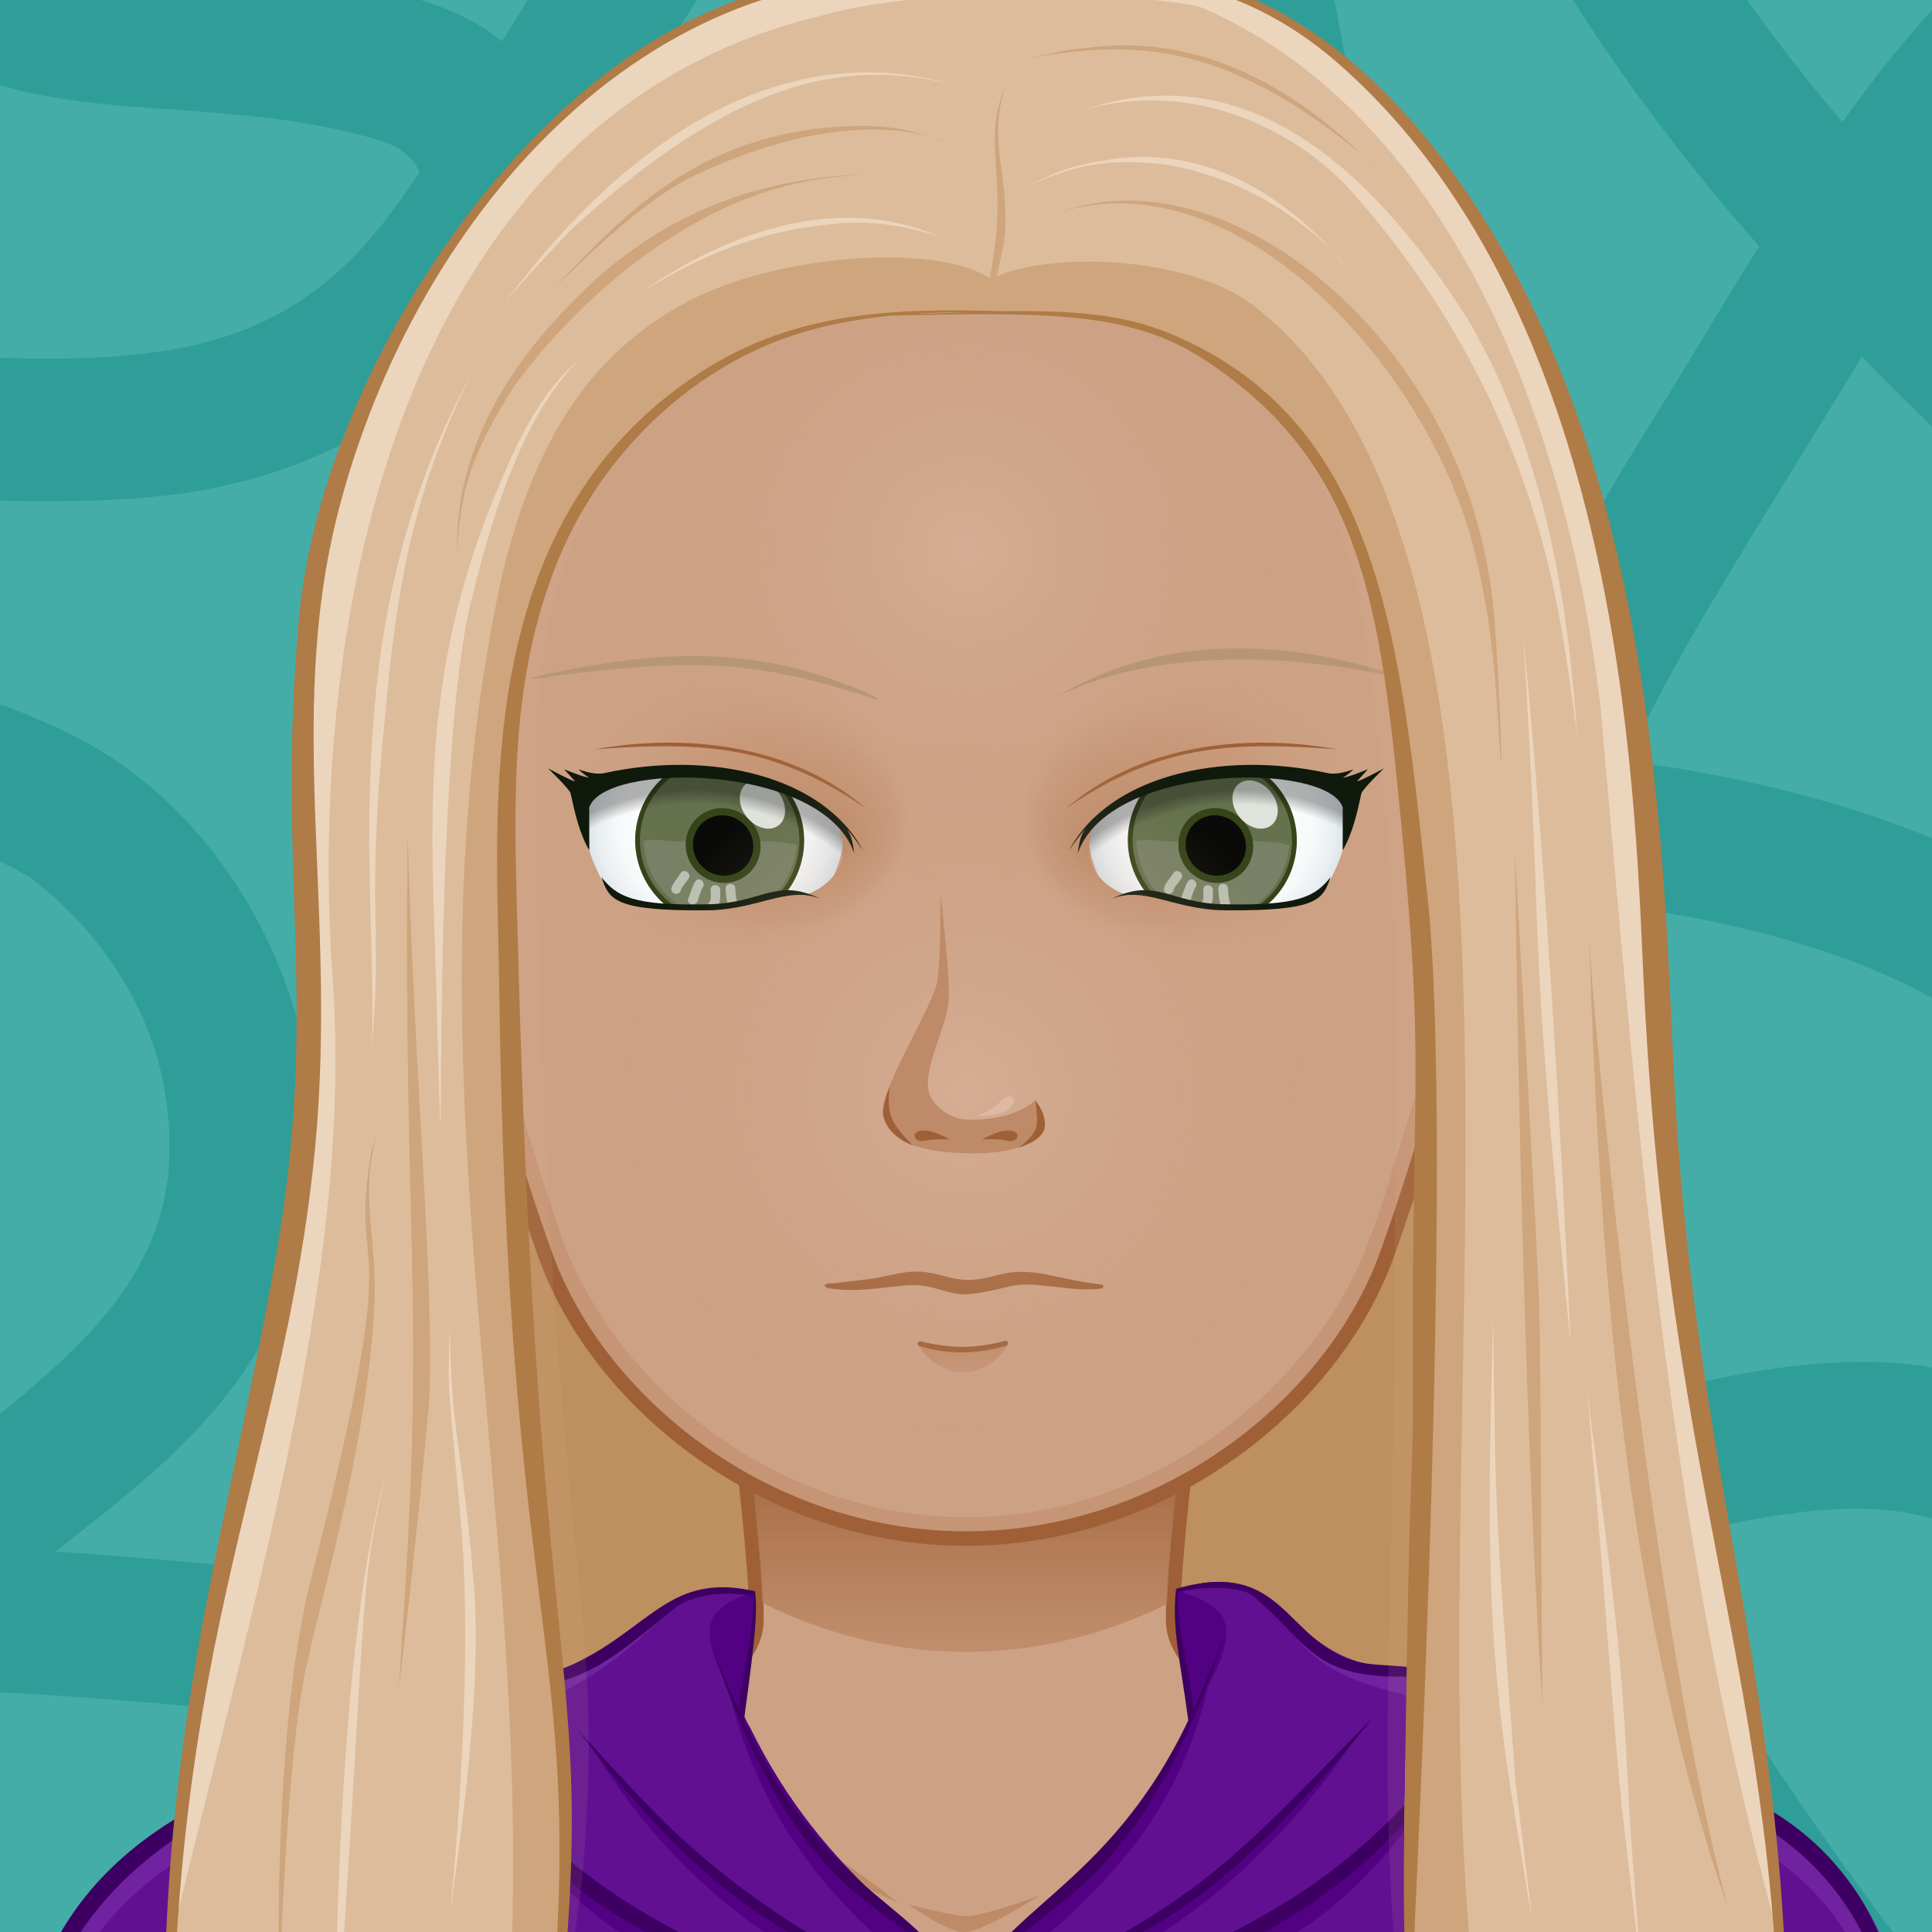 <svg xmlns="http://www.w3.org/2000/svg" x="0px" y="0px" viewBox="0 0 800 800" style="overflow:hidden!important;"><rect x="0" y="0" width="800" height="800" fill="#808080" stroke="none"/><g id="svga-group-wrapper" transform="scale(4 4)"><g id="svga-group-backs-single"><path id="SvgjsPath6025" d="M225,225H-25V-25h250V225z" fill="#45ada8" stroke-width="none" opacity="1"></path><path id="SvgjsPath6026" d="M225,66.045V46.523c-8.393-7.17-16.444-14.676-24.006-22.532C206.423,16.09,215.705,4.264,225,0.533v-16.039c-3.896,1.01-7.948,3.157-10.891,4.849c-9.592,5.514-16.968,14.41-23.396,23.297C180.981,1.161,172.431-11.375,166.43-25h-16.256c7.101,18.589,18.696,35.418,31.924,50.498c-3.762,6.007-7.353,12.13-11.097,18.132c-6.771,10.854-13.008,21.979-18.061,33.713c-1.74-0.122-3.482-0.236-5.227-0.348c-0.102-11.296-1.301-22.637-2.591-33.427C142.364,20.495,137.825-2.268,133.128-25h-15.287c3.512,16.925,6.991,33.854,9.757,50.925c2.627,16.216,5.104,33.229,5.117,49.989c-17.066-1.536-33.684-4.704-47.991-15.619c-22.846-17.429-21.9-26.78-25.009-40.538C68.462,4.662,80.021-9.181,83.404-25H67.848c-2.288,7.421-6.745,14.566-10.568,20.732c-1.766,2.849-3.54,5.708-5.319,8.565C41.416-4.602,16.985-1.963,3.134-5.856c-8.089-2.274-17.358-7.185-25.183-11.213c-0.973-0.501-1.96-1.017-2.951-1.55v16.811c7.296,3.502,14.678,6.469,20.881,9.151c12.571,5.436,27.6,2.613,42.814,7.009c2.774,0.801,3.976,1.791,4.725,3.446C37.528,26.922,30.89,33.68,18.638,36.037C6.717,38.331-9.568,36.45-25,35.374V50.51c14.17,0.911,30.442,2.151,42.378,0.754c12.875-1.506,23.256-6.821,30.822-14.903c3.926,13.052,9.926,23.987,32.905,39.741c15.079,10.337,32.932,13.381,50.891,14.876c-2.058,20.178-10.428,37.32-32.693,54.405c-10.407,7.985-21.317,14.728-34.237,24.035c-2.063-0.633-4.131-1.247-6.204-1.832c-14.62-4.125-46.417-6.59-53.1-6.965c8.508-6.75,17.07-13.123,22.152-23.144c11.073-21.834,0.773-48.529-17.324-59.654C2.211,72.673-11.466,69.181-25,64.823v15.465c6.097,2.013,12.208,3.99,18.242,6.175c3.371,1.221,7.316,2.72,10.326,4.67c-1.389-0.644,14.647,9.087,13.954,28.72c-0.661,18.694-21.119,26.841-34.167,41.017c-2.763,0.267-5.568,0.658-8.354,1.198V225h8.315c-2.877-17.495-2.37-34.53,8.331-50.064c8.69-0.111,43.984,2.377,59.317,6.059C37.81,193.899,34.342,209.025,34.122,225H48.77c0.262-8.053,1.59-15.874,5.038-23.062c3.074-6.407,8.375-11.441,14.043-15.887c6.325,2.192,12.58,4.603,18.827,6.916c21.501,7.963,39.663-16.236,68.072-27.625c0.472-0.189,0.954-0.367,1.429-0.554c10.135,21.642,24.926,41.005,40.126,60.211H215.3c-16.396-20.788-33.895-42.817-44.951-65.021c25.817-7.328,33.013-2.973,40.158,3.964c5.458,5.298,10.602,12.362,14.493,20.076v-26.446c-0.996-1.161-2.006-2.287-3.028-3.367c-7.024-7.418-15.717-12.491-26.009-13.126c-10.466-0.645-21.483,2.115-31.569,5.142c-7.333-20.176-7.046-36.563-1.767-53.077c15.35,1.577,40.417,6.625,48.157,20.097c5.229,9.103,8.712,18.285,14.216,28.972v-34.389c-1.05-1.908-2.147-3.734-3.344-5.472c-10.035-14.583-35.667-21.38-53.283-23.575c5.96-12.576,12.812-22.861,24.354-41.835C202.896,47.331,213.716,56.986,225,66.045z M147.094,92c0.152,0.009,0.306,0.019,0.459,0.028c-0.258,0.887-0.503,1.777-0.737,2.671C146.924,93.802,147.006,92.901,147.094,92z M109.519,173.981c-4.553,2.729-9.252,6.184-14.766,5.801c-3.813-0.264-8.413-2.824-12.214-4.384c23.267-16.107,52.827-33.469,61.801-67.581c-1.749,15.194,0.747,28.782,6.11,43.354C135.916,157.305,124.394,165.065,109.519,173.981z" fill="#2f9e98" stroke-width="none" opacity="1"></path></g><g id="svga-group-subwrapper" ><g id="svga-group-hair-back" ><path id="SvgjsPath5891" d="M151.582 41.064l-99.508-5.662c0 0-25.074 182.88-25.074 188.596 0 0 100.899 0.72 143.907 0C170.103 216.079 151.582 41.064 151.582 41.064z" fill="#be8f5f" stroke-width="none" opacity="1" stroke="none"></path></g><g id="svga-group-humanbody-single"><path id="SvgjsPath5735" d="M190.858 199.866c-6.008-10.158-13.474-11.973-19.628-13.936 -6.323-2.016-19.346-3.178-26.449-4.6 -6.86-1.373-23.153-5.789-23.339-13.488 -0.192-8.066 4.291-40.09 4.291-40.09H74.005c0 0 4.487 32.023 4.294 40.09 -0.184 7.699-16.48 12.115-23.341 13.488 -7.104 1.422-20.125 2.584-26.448 4.6 -6.156 1.963-13.624 3.777-19.632 13.936 -3.644 6.16-6.008 16.133-6.008 27.133h194C196.869 215.999 194.509 206.026 190.858 199.866z" fill="#cda184" stroke-width="none" opacity="1" stroke="none"></path><path id="SvgjsPath5736" d="M121.442 167.843c2.495 10.929 18.165 13.698 26.293 15.325 21.909 4.379 33.772 5.134 42.297 19.539 2.903 4.916 5.459 15.864 5.962 24.153 1.835 0.291 0.531-17.432-5.136-26.994 -9.742-16.472-29.089-15.135-46.077-18.535C137.921 179.958 121.628 175.542 121.442 167.843L121.442 167.843zM78.558 167.843c-0.186 7.699-16.479 12.115-23.339 13.488 -16.988 3.4-36.335 2.063-46.077 18.535 -5.667 9.563-6.971 27.285-5.136 26.994 0.503-8.289 3.059-19.237 5.962-24.153 8.524-14.405 20.388-15.16 42.297-19.539C60.393 181.541 76.063 178.771 78.558 167.843L78.558 167.843z" fill="#dcbaa4" stroke-width="none" opacity="1" stroke="none"></path><path id="SvgjsPath5737" d="M51.206 189.513c0 0 28.641 0.299 33.473 1.885 2.314 0.758 8.372 5.633 8.372 5.633s-6.556-3.17-8.658-3.758C79.51 191.909 51.206 189.513 51.206 189.513zM99.795 199.999c2.053-0.041 7.887-3.799 7.887-3.799s-5.574 2.059-7.342 2.16c-1.491 0.086-6.366-1.238-6.366-1.238S98.112 200.032 99.795 199.999zM117.008 192.757c6.75-1.818 29.786-3.23 29.786-3.23s-23.791-0.516-30.51 1.725c-2.252 0.752-7.562 5.16-7.562 5.16S114.786 193.354 117.008 192.757z" fill="#be8a67" stroke-width="none" opacity="1" stroke="none"></path><path id="SvgjsPath5738" d="M190.858 199.866c-9.741-16.471-29.122-15.142-46.077-18.535 -6.86-1.373-23.153-5.789-23.339-13.488 -0.192-8.066 4.291-40.09 4.291-40.09H74.005c0 0 4.487 32.023 4.294 40.09 -0.184 7.699-16.48 12.115-23.341 13.488 -7.104 1.422-20.125 2.584-26.448 4.6 -6.156 1.963-13.624 3.777-19.632 13.936 -3.644 6.16-6.008 16.133-6.008 27.133h194C196.869 215.999 194.509 206.026 190.858 199.866z" fill="none" stroke="#9f6037" stroke-width="1.5" opacity="1"></path></g><g id="svga-group-chinshadow-single"><path id="SvgjsPath6008" d="M100.002 171.005c7.489 0 14.565-1.857 20.808-4.958 0.274-8.445 2.988-28.94 3.95-35.996 -4.783-0.815-10.15-1.364-15.722-1.647H90.966c-5.673 0.289-11.134 0.853-15.982 1.691 0.963 7.063 3.646 27.319 3.942 35.82C85.233 169.097 92.406 171.005 100.002 171.005z" fill="url(#SvgjsLinearGradient6009)" opacity="1"></path></g><g id="svga-group-clothes-single" ><path id="SvgjsPath6018" d="M2.258 224.437c-2.481-20.683 6.836-35.34 29.389-41.745 6.619-1.876 14.221-2.843 15.221-2.903 -0.032-0.179-0.039-0.169-0.039-0.532h-0.03c0.074-6.837 7.69-5.493 9.87-5.953 8.623-1.833 11.551-10.877 21.398-8.496 0.242 2.074 0.063 4.47-1.168 13.335 9.286 19.972 19.359 18.247 22.939 29.43 3.245-10.001 14.771-11.587 23.26-29.433 -0.558-5.015-1.771-9.396-1.261-13.568l0.05-0.036c6.596-2.198 9.477 0.747 12.104 3.281 8.005 7.727 12.259 2.831 16.262 6.355 1.592 1.403 2.167 3.398 2.167 5.54 18.244 2.649 49.051 3.68 44.89 44.185l0.079 0.09C178.926 223.985 54.422 228.609 2.258 224.437z" fill="#601090" stroke-width="none" opacity="1"></path><path id="SvgjsPath6019" d="M100.187 206.617c3.609-9.059 14.44-11.18 22.618-27.884 0.08-0.092 0.291-0.507 0.557-1.056 -0.135-1.56-0.313-3.188-1.034-4.899 -0.442-2.854-0.796-5.524-0.496-8.114 1.68 0.489 3.271 1.072 4.362 2.264 1.601 1.748 0.386 4.776-1.148 7.69C122.164 187.172 114.949 196.237 100.187 206.617zM168.869 197.402c2.5 8.834 4.167 18.167 2.165 27.128 1.67-0.041 2.288-0.081 3.84-0.118C175.566 215.002 173.869 204.736 168.869 197.402zM132 199c-10.913 6.366-21.885 8.816-31.799 17.276 -9.916-8.437-20.994-9.911-31.906-16.276 -5-2-12.672-9.104-17.36-14.104 14.75 22.375 25.309 16.026 48.934 31.108 23.625-15.082 34.25-9.957 49-32.332C144.182 189.673 137 197 132 199zM99.796 207.68c-3.609-9.059-14.018-12.242-22.196-28.946 -0.08-0.092-0.291-0.507-0.557-1.056 0.135-1.56-0.22-3.273 0.5-4.985 0.442-2.854 0.635-5.185 0.335-7.774 -1.68 0.489-2.577 0.818-3.667 2.01 -1.601 1.748-0.386 4.776 1.148 7.69C78.241 187.172 85.034 197.3 99.796 207.68zM28.536 196.402c-3.667 8-3.697 18.6-3.005 28.01 1.552 0.037 2.17 0.077 3.84 0.118C27.369 215.569 27.869 205.402 28.536 196.402zM99.869 209.409c13.958-4.18 28.804-11.829 41.144-30.515 -11.142 15.02-27.705 23.887-40.827 29.327 -13.536-4.901-29.742-14.66-39.19-27.776C72.066 198.567 85.911 205.229 99.869 209.409z" fill="#510181" stroke-width="none" opacity="1"></path><path id="SvgjsPath6020" d="M197.389 223.985c-0.097 0-0.216 0.001-0.318 0.001 -0.359-7.608-1.073-15.39-5.076-22.251 -8-15-25-15.375-40.994-18.735 -2 0-3.032-5.541-4.506-7.015 -1.25-1.25-10.875-1.25-13.926-9.508 0.494 0.438 0.963 0.895 1.423 1.338 8.005 7.727 12.259 2.831 16.262 6.355 1.592 1.403 2.167 3.398 2.167 5.54 18.244 2.649 49.051 3.68 44.89 44.185L197.389 223.985zM2.017 224.985c0.097 0 0.216 0.001 0.318 0.001 0.359-7.608 1.173-13.796 5.176-20.657 8-15 25.299-18.367 41.293-21.728 2.939-1.116 1.391-3.242 2.864-4.716 1.25-1.25 8.2-1.275 17.825-11.4 -0.494 0.438-2.62 0.887-3.08 1.33 -8.005 7.727-14.045 5.545-16.262 6.355 -2.735 1-3.158 3.423-3.158 5.564 -18.244 2.649-46.994 8-44.898 45.16L2.017 224.985z" fill="#70229f" stroke-width="none" opacity="1"></path><path id="SvgjsPath6021" d="M196.159 204.835c-6.314-22.445-28.114-22.805-43.64-25.21 0-8.395-7.898-6.726-11.53-7.5 -8.012-1.717-7.761-10.998-19.24-7.649 -0.483 3.964 0.445 7.44 1.26 13.62 -8.416 17.668-20.089 19.653-23.169 29.149 -3.372-10.536-13.67-9.479-22.84-29.09 1.274-9.228 1.403-11.365 1.16-13.43 -8.753-1.998-10.727 3.679-18.64 7.47 -4.8 2.249-6.159 0.228-10.28 2.24 -1.71 0.83-2.57 3.08-2.51 4.91 -0.01 0.01 0 0.01 0 0.01 0 0.12 0 0.229 0.02 0.34 -1 0.065-8.597 1.049-15.13 2.9 -22.821 6.48-31.958 21.382-29.45 41.939 10.13 0 20.114 3.728 175.28-0.069 7.202-0.181 19.426-0.381 19.939-0.381C197.569 223.085 198.475 213.097 196.159 204.835zM2.309 224.315c-1.146-27.296 17.235-39.776 44.34-44.05 15.316 25.402 34.063 21.702 53.02 35.91 -17.183-14.276-35.189-12.385-52.5-36.25 -0.194-1.997 0.851-4.209 3.01-5.07 1.53-0.601 3.17-0.43 4.77-0.42 6.04 0.05 10.69-4.681 15.16-8.15 2.13-1.42 5.3-1.49 7.84-1.1 0.198 3.302-1.077 8.271-1.5 11.79 -0.89-1.96-1.73-3.971-2.57-5.98 10.623 31.175 21.215 24.115 25.95 37.05 -1-0.279-17.902-6.352-31.37-19.739 -2.86-2.831-8.527-9.069-8.96-9.65 16.676 22.564 27.331 23.715 40.38 29.53 0 0.01 0.01 0.03 0.01 0.04 0.011 0.033 0.064 0.188 0.08 0.22 0.06-0.03 0.13-0.06 0.2-0.08 0.02-0.02 0.04-0.03 0.07-0.03 1.807-0.882 13.688-5.019 22.729-11.229 9.309-6.403 19.925-20.281 19.131-19.28 -15.556 15.814-17.958 19.4-41.931 30.37 -0.02 0-0.04-0.01-0.06-0.02 -0.02-0.11-0.05-0.221-0.09-0.33 0.01-0.051 0.03-0.101 0.05-0.15 4.212-11.556 16.587-7.09 26.84-38.78 -1.05 2.74-2.15 5.44-3.39 8.08 -0.389-4.649-1.741-8.305-1.591-12.13 1.777-0.593 6.598-0.873 7.931 0.46 5.566 4.755 6.012 8.24 15.08 8.24 2.9 0.019 6.703 0.384 7.13 5.71 -0.53 0.786-4.503 5.471-8.26 9.2 -13.155 13.082-24.923 13.333-43.13 27.25 0.45 0 1.37-0.96 1.73-1.21 14.236-10.101 24.469-9.945 37.56-20.641 6.031-4.927 11.838-12.81 12.46-13.81 0.021 0.01 0.051 0.01 0.07 0.01 24.023 4.132 45.554 8.064 44.61 43.83C89.435 223.233 55.562 226.094 2.309 224.315z" fill="#3d0062" stroke-width="none" opacity="1"></path></g><g id="svga-group-head" ><g id="svga-group-ears-left" style="display:none;"><path id="SvgjsPath5994" d="M46.778 83.745c-2.623-1.422-8.575-8.182-11.138-7.219 -1.655 0.62-2.377 5.286-2.638 7.174 -0.333 2.425-0.929 7.405-0.328 9.781 0.725 2.866 3.631 8.169 5.37 10.589 1.468 2.039 5.211 5.568 6.407 7.769 0.759 1.396 1.493 5.159 4.083 4.916 1.674-0.157 5.537-2.95 5.744-4.274C55.406 105.296 51.943 86.543 46.778 83.745z" fill="#cda184" stroke="#9f6037" stroke-width="1.5" opacity="1"></path><path id="SvgjsPath5995" d="M43.313 99.25c-0.125-0.534 0.006-1.432 0.133-2.3 0.115-0.791 0.224-1.538 0.158-2.066 -0.251-1.978-1.66-5.737-2.578-7.775 -1.059-2.343-2.771-5.296-4.919-6.057 -0.888-0.316-1.473 0.061-1.813 0.443 -0.248 0.281-0.305 0.61-0.223 0.649 0.082 0.039 0.266-0.234 0.535-0.491 0.219-0.21 0.542-0.391 0.983-0.354 -0.178 0.985-1.091 6.32-0.696 9.957 0.311 2.86 1.489 4.996 1.673 5.316 0.028 0.337 0.073 0.667 0.139 0.987 0.869 4.175 4.648 8.921 5.963 10.476 0.243 0.285 0.496 0.456 0.56 0.388 0.062-0.07-0.087-0.354-0.33-0.642 -1.298-1.545-5.042-6.274-5.879-10.302 -0.89-4.273 2.167-10.609 2.849-11.949 0.348 0.629 0.643 1.234 0.87 1.737 0.179 0.396 0.378 0.858 0.581 1.358 -0.402 0.699-3.211 5.802-2.187 9.886 0.38 1.505 2.088 3.447 3.223 3.979 0.624 0.293 0.859 0.731 1.13 1.237 0.314 0.589 0.673 1.255 1.708 1.738 0.211 0.097 0.402 0.138 0.571 0.138 0.293 0 0.515-0.122 0.679-0.271 0.017 0.258 0.016 0.588 0.007 0.893 -0.01 0.395 0.041 0.717 0.129 0.725s0.182-0.305 0.192-0.696c0.016-0.483 0.013-1.081-0.067-1.367 -0.232-0.842-0.942-1.792-1.694-2.798C44.27 101.098 43.504 100.074 43.313 99.25zM36.538 95.548c-2.035-6.554 0-12.573 0.458-13.472 0.795 0.754 2.108 2.125 2.679 3.111C39.258 85.976 36.623 91.14 36.538 95.548zM45.318 105.137c-0.938-0.438-1.253-1.024-1.557-1.591 -0.275-0.514-0.56-1.044-1.281-1.383 -0.157-0.074-0.33-0.186-0.505-0.314 -2.324-5.75 0.254-8.264 0.899-8.779 0.199 0.703 0.346 1.348 0.411 1.865 0.061 0.475-0.05 1.229-0.156 1.959 -0.132 0.904-0.268 1.839-0.127 2.445 0.211 0.902 0.999 1.957 1.76 2.977 0.677 0.905 1.373 1.839 1.609 2.601C46.271 105.067 45.949 105.43 45.318 105.137z" fill="#9f6037" stroke-width="none" opacity="1" stroke="none"></path></g><g id="svga-group-ears-right" style="display:none;"><path id="SvgjsPath5996" d="M152.961 83.745c2.623-1.422 8.574-8.182 11.137-7.219 1.656 0.62 2.379 5.286 2.639 7.174 0.334 2.425 0.928 7.405 0.328 9.781 -0.725 2.866-3.631 8.169-5.371 10.589 -1.467 2.039-5.211 5.568-6.406 7.769 -0.76 1.396-1.492 5.159-4.084 4.916 -1.674-0.157-5.535-2.95-5.744-4.274C144.332 105.296 147.795 86.543 152.961 83.745z" fill="#cda184" stroke="#9f6037" stroke-width="1.5" opacity="1"></path><path id="SvgjsPath5997" d="M154.729 102.088c-0.752 1.006-1.463 1.957-1.695 2.798 -0.078 0.286-0.082 0.884-0.066 1.367 0.012 0.392 0.105 0.704 0.193 0.696s0.139-0.33 0.129-0.725c-0.01-0.305-0.01-0.635 0.006-0.893 0.164 0.148 0.387 0.271 0.68 0.271 0.168 0 0.359-0.041 0.57-0.138 1.035-0.483 1.395-1.149 1.709-1.738 0.271-0.506 0.506-0.943 1.131-1.237 1.133-0.532 2.842-2.473 3.223-3.979 1.023-4.084-1.785-9.187-2.188-9.886 0.203-0.5 0.402-0.962 0.582-1.358 0.225-0.503 0.521-1.108 0.869-1.737 0.682 1.34 3.738 7.676 2.848 11.949 -0.838 4.028-4.582 8.757-5.879 10.302 -0.242 0.288-0.393 0.571-0.33 0.642 0.064 0.068 0.318-0.103 0.561-0.388 1.314-1.555 5.094-6.301 5.963-10.476 0.066-0.32 0.111-0.65 0.139-0.987 0.184-0.32 1.363-2.457 1.674-5.316 0.395-3.637-0.518-8.972-0.695-9.957 0.441-0.038 0.764 0.143 0.982 0.354 0.268 0.257 0.453 0.53 0.535 0.491 0.08-0.039 0.023-0.369-0.223-0.649 -0.342-0.382-0.926-0.759-1.813-0.443 -2.148 0.761-3.861 3.713-4.92 6.057 -0.92 2.038-2.326 5.797-2.578 7.775 -0.066 0.528 0.043 1.275 0.158 2.066 0.127 0.868 0.256 1.766 0.133 2.3C156.234 100.074 155.469 101.098 154.729 102.088zM160.064 85.187c0.57-0.986 1.883-2.357 2.678-3.111 0.457 0.899 2.494 6.918 0.459 13.472C163.115 91.14 160.48 85.976 160.064 85.187zM153.367 104.916c0.236-0.762 0.932-1.695 1.609-2.601 0.762-1.02 1.549-2.075 1.76-2.977 0.141-0.606 0.006-1.541-0.127-2.445 -0.105-0.73-0.217-1.485-0.156-1.959 0.066-0.517 0.213-1.162 0.412-1.865 0.645 0.515 3.223 3.029 0.898 8.779 -0.176 0.129-0.348 0.241-0.504 0.314 -0.723 0.339-1.008 0.869-1.281 1.383 -0.305 0.567-0.619 1.154-1.559 1.591C153.789 105.43 153.467 105.067 153.367 104.916z" fill="#9f6037" stroke-width="none" opacity="1" stroke="none"></path></g><g id="svga-group-faceshape-wrap" ><g id="svga-group-faceshape-single" ><path id="SvgjsPath6005" d="M100.002 0.867C66.381 0.814 39.186 27.899 39.134 61.374c-0.008 5.316 0.669 10.473 1.953 15.389l0.004 0c0.011 0.053 8.845 35.17 15.375 53.208 5.578 15.41 23.021 29.3 43.536 29.3 20.514 0 37.958-13.89 43.537-29.3 6.529-18.038 15.362-53.155 15.374-53.208l0.005 0c1.283-4.916 1.961-10.072 1.952-15.389C160.819 27.899 133.623 0.814 100.002 0.867z" fill="#cda184" stroke-width="none" opacity="1" stroke="none"></path><path id="SvgjsPath6006" d="M146.769 22.635c7.449 10.15 11.881 22.804 11.902 36.538 0.008 5.316-0.644 10.473-1.884 15.389l-0.005 0c-0.012 0.053-8.522 35.17-14.816 53.208 -5.376 15.409-22.191 29.3-41.963 29.3 -19.773 0-36.585-13.891-41.961-29.3 -6.296-18.038-14.809-53.155-14.82-53.208l-0.004 0c-1.237-4.916-1.891-10.072-1.882-15.389 0.021-13.73 4.448-26.381 11.895-36.529 -8.781 10.491-14.072 23.989-14.095 38.729 -0.008 5.316 0.669 10.473 1.953 15.389l0.004 0c0.011 0.053 8.845 35.17 15.375 53.208 5.578 15.41 23.021 29.3 43.536 29.3 20.514 0 37.958-13.89 43.537-29.3 6.529-18.038 15.362-53.155 15.374-53.208l0.005 0c1.283-4.916 1.961-10.072 1.952-15.389C160.848 46.629 155.554 33.127 146.769 22.635z" fill="#c59575" stroke-width="none" opacity="1" stroke="none"></path><path id="SvgjsPath6007" d="M100.002 0.867C66.381 0.814 39.186 27.899 39.134 61.374c-0.008 5.316 0.669 10.473 1.953 15.389l0.004 0c0.011 0.053 8.845 35.17 15.375 53.208 5.578 15.41 23.021 29.3 43.536 29.3 20.514 0 37.958-13.89 43.537-29.3 6.529-18.038 15.362-53.155 15.374-53.208l0.005 0c1.283-4.916 1.961-10.072 1.952-15.389C160.819 27.899 133.623 0.814 100.002 0.867z" fill="none" stroke="#9f6037" stroke-width="1.5" opacity="1"></path></g></g><g id="svga-group-mouth-single" ><path id="SvgjsPath5986" d="M99.825 142.068c-3.24 0-4.753-2.802-4.753-2.802s4.797 0.781 9.279-0.064C104.352 139.202 102.675 142.068 99.825 142.068z" fill="url(#SvgjsLinearGradient5987)" opacity="1"></path><path id="SvgjsPath5990" d="M95.211 139.349c-0.132-0.039-0.23-0.149-0.208-0.285 0.021-0.137 0.151-0.224 0.286-0.209 3.612 0.857 5.963 0.661 8.766-0.043 0.145-0.035 0.27 0.062 0.297 0.195s-0.063 0.256-0.193 0.296C101.098 140.207 98.142 140.241 95.211 139.349zM85.447 132.958c0.313-0.144 0.582-0.086 1.073-0.115 1.419-0.249 3.128-0.323 4.54-0.611 1.348-0.274 2.774-0.662 4.158-0.597 1.488 0.071 2.879 0.669 4.353 0.829 1.401 0.151 2.708-0.229 4.053-0.557 1.542-0.376 3.01-0.287 4.56 0.006 1.938 0.363 3.774 0.857 5.689 1.038 0.582 0.055 0.365 0.413 0.032 0.454 -1.713 0.205-3.431-0.068-5.194-0.249 -1.425-0.146-2.868-0.329-4.274 0.021 -1.518 0.379-3.437 0.822-4.605 0.808 -1.3-0.017-2.521-0.538-3.784-0.807 -1.551-0.327-3.091-0.02-4.647 0.143 -1.938 0.201-3.672 0.34-5.579 0.047C85.312 133.29 85.306 133.023 85.447 132.958z" fill="#9f6037" stroke-width="none" opacity="1" stroke="none"></path></g><g id="svga-group-eyes-left" ><g id="svga-group-eyesback-left"><path id="SvgjsPath5914" d="M83.271 92.712c-3.293-0.892-4.969 1.202-9.809 1.324 -8.057 0.203-9.938-0.703-11.199-2.996C61.74 90.088 61.24 88.849 61 88.083l-0.1-4.715c1.328-4.488 19.541-4.944 25.9 2.027 0.287 0.757 0.433 1.463 0.465 2.122 -0.19 1.09-0.512 2.136-0.947 3.124C85.611 91.562 84.556 92.262 83.271 92.712z" fill="url(#SvgjsRadialGradient5915)" opacity="1"></path></g><g id="svga-group-eyesiriswrapper-left" transform="translate(-0.5 0)"><g id="svga-group-eyesiriscontrol-left" ><g id="svga-group-eyesiris-left" ><path id="SvgjsPath5972" d="M83.199 89.25c-1.231 4.522-5.896 7.187-10.429 5.944 -4.528-1.241-7.203-5.918-5.97-10.442 1.23-4.526 5.905-7.19 10.434-5.947C81.761 80.045 84.433 84.723 83.199 89.25z" fill="#66724e" stroke="#36441a" stroke-width="0.5" opacity="1"></path><path id="SvgjsPath5973" d="M82.994 87.526c-0.625 5.021-4.353 7.638-8.432 7.365 -3.765-0.253-7.131-3.031-7.443-7.828 1.302-0.374 3.031 0.234 4.549 0.002 -0.005 0.055-0.023 0.104-0.025 0.16 -0.12 1.842 1.357 3.446 3.299 3.577 1.946 0.13 3.62-1.263 3.74-3.104 0.013-0.24-0.002-0.476-0.038-0.702C79.997 87.2 81.648 86.999 82.994 87.526z" fill="#788165" stroke-width="none" opacity="1" stroke="none"></path><path id="SvgjsPath5974" d="M76.229 84.164c-1.869-0.535-3.777 0.533-4.26 2.396 -0.483 1.853 0.642 3.793 2.51 4.329 1.873 0.537 3.781-0.532 4.266-2.386C79.23 86.639 78.101 84.7 76.229 84.164z" fill="#000000" stroke-width="none" opacity="0.9"></path><path id="SvgjsPath5975" d="M76.229 84.164c-1.869-0.535-3.777 0.533-4.26 2.396 -0.483 1.853 0.642 3.793 2.51 4.329 1.873 0.537 3.781-0.532 4.266-2.386C79.23 86.639 78.101 84.7 76.229 84.164z" fill="none" stroke="#36441a" stroke-width="0.75" opacity="1"></path><path id="SvgjsPath5976" d="M70.977 92.181c-0.177 0.619-1.142 0.356-0.965-0.266 0.171-0.6 0.633-0.967 0.926-1.495 0.313-0.564 1.177-0.06 0.863 0.505C71.56 91.36 71.114 91.696 70.977 92.181L70.977 92.181zM72.516 91.194c-0.266 0.31-0.614 1.458-0.766 1.834 -0.241 0.598 0.727 0.856 0.965 0.266 0.082-0.205 0.362-1.223 0.508-1.393C73.64 91.415 72.936 90.704 72.516 91.194L72.516 91.194zM74.598 94.151c0.522-0.602 0.47-1.292 0.459-2.041 -0.01-0.644-1.01-0.645-1 0 0.006 0.415 0.13 0.992-0.166 1.334C73.47 93.929 74.175 94.639 74.598 94.151L74.598 94.151zM75.619 91.985c0.008 0.621 0.084 1.226 0.268 1.82 0.19 0.614 1.155 0.352 0.965-0.266 -0.159-0.513-0.226-1.019-0.232-1.555C76.611 91.341 75.611 91.34 75.619 91.985L75.619 91.985z" fill="#ffffff" stroke-width="none" opacity="0.5"></path><path id="SvgjsPath5977" d="M80.946 85.543c-0.985 0.59-2.466 0.059-3.305-1.188 -0.838-1.248-0.713-2.739 0.273-3.328 0.984-0.593 2.467-0.061 3.301 1.187C82.053 83.462 81.932 84.952 80.946 85.543z" fill="#ffffff" stroke-width="none" opacity="0.8"></path></g></g></g><g id="svga-group-eyesfront-left"><path id="SvgjsPath5939" d="M55.5 87c0 13.808 8.283 24.999 18.5 24.999S92.5 100.808 92.5 87c0-13.809-8.283-25.001-18.5-25.001S55.5 73.191 55.5 87zM61 88.083l-0.1-4.715c1.328-4.488 19.541-4.944 25.9 2.027 1.396 3.674-0.409 6.224-3.529 7.317 -3.293-0.892-4.969 1.202-9.809 1.324 -8.057 0.203-9.938-0.703-11.199-2.996C61.74 90.088 61.24 88.849 61 88.083z" fill="#cda184" stroke-width="none" opacity="1" stroke="none"></path><path id="SvgjsPath5940" d="M59.898 85.083c0.023 8.56 7.646 15.459 17.038 15.416 9.389-0.049 16.985-7.022 16.961-15.583 -0.023-8.562-7.647-15.463-17.04-15.417C67.465 69.549 59.874 76.522 59.898 85.083zM61 88.083l-0.1-4.715c1.328-4.488 19.541-4.944 25.9 2.027 1.396 3.674-0.409 6.224-3.529 7.317 -3.293-0.892-4.969 1.202-9.809 1.324 -8.057 0.203-9.938-0.703-11.199-2.996C61.74 90.088 61.24 88.849 61 88.083z" fill="url(#SvgjsRadialGradient5941)" opacity="1"></path><path id="SvgjsPath5945" d="M62.264 91.041C61.74 90.088 61.24 88.849 61 88.083l-0.1-4.715c1.328-4.488 19.541-4.944 25.9 2.027 1.396 3.674-0.409 6.224-3.529 7.317 -3.293-0.892-4.969 1.202-9.809 1.324C65.406 94.239 63.524 93.333 62.264 91.041z" fill="url(#SvgjsRadialGradient5946)" opacity="1"></path><path id="SvgjsPath5949" d="M89.665 83.698c-9.617-6.546-16.701-6.963-28.117-6.129C71.077 75.863 82.052 77.099 89.665 83.698z" fill="#9f6037" stroke-width="none" opacity="1" stroke="none"></path><path id="SvgjsPath5950" d="M87.697 85.861c0.371 0.625 0.543 0.968 0.733 2.484C85.19 78.896 62.487 78.841 61 83.593v4.427c-1.021-1.75-1.494-3.878-1.931-5.889 -0.093-0.428-2.348-2.602-2.348-2.602s2.435 1.326 2.798 1.349c-0.182-0.216-1.127-1.248-1.127-1.248s2.251 0.931 2.576 0.843c-0.436-0.186-1.071-0.823-1.071-0.823 0.483 0.141 1.646 0.604 2.723 0.369 10.863-2.365 22.558 0.247 26.703 8C88.648 87.037 88.225 86.47 87.697 85.861zM84.943 93.048c-4.625-2.25-5.94 0.428-11.563 0.563 -8.004 0.191-9.567-0.871-11.125-2.813 0.813 2.375 1.375 3.504 10.875 3.438C78.506 94.198 81.443 91.673 84.943 93.048z" fill="#0f190c" stroke-width="none" opacity="1" stroke="none"></path></g></g><g id="svga-group-eyes-right" ><g id="svga-group-eyesback-right"><path id="SvgjsPath5922" d="M116.729 92.712c3.293-0.892 4.969 1.202 9.809 1.324 8.057 0.203 9.938-0.703 11.199-2.996 0.523-0.952 1.023-2.191 1.264-2.958l0.1-4.715c-1.328-4.488-19.541-4.944-25.9 2.027 -0.287 0.757-0.433 1.463-0.465 2.122 0.19 1.09 0.512 2.136 0.947 3.124C114.389 91.562 115.444 92.262 116.729 92.712z" fill="url(#SvgjsRadialGradient5923)" opacity="1"></path></g><g id="svga-group-eyesiriswrapper-right" transform="translate(0.5 0)"><g id="svga-group-eyesiriscontrol-right" ><g id="svga-group-eyesiris-right" ><path id="SvgjsPath5978" d="M133.199 89.25c-1.231 4.522-5.896 7.187-10.429 5.944 -4.528-1.241-7.203-5.918-5.97-10.442 1.23-4.526 5.905-7.19 10.434-5.947C131.761 80.045 134.433 84.723 133.199 89.25z" fill="#66724e" stroke="#36441a" stroke-width="0.5" opacity="1"></path><path id="SvgjsPath5979" d="M132.994 87.526c-0.625 5.021-4.353 7.638-8.432 7.365 -3.765-0.253-7.131-3.031-7.443-7.828 1.302-0.374 3.031 0.234 4.549 0.002 -0.005 0.055-0.023 0.104-0.025 0.16 -0.12 1.842 1.357 3.446 3.299 3.577 1.946 0.13 3.62-1.263 3.74-3.104 0.013-0.24-0.002-0.476-0.038-0.702C129.997 87.2 131.648 86.999 132.994 87.526z" fill="#788165" stroke-width="none" opacity="1" stroke="none"></path><path id="SvgjsPath5980" d="M126.229 84.164c-1.869-0.535-3.777 0.533-4.26 2.396 -0.483 1.853 0.642 3.793 2.51 4.329 1.873 0.537 3.781-0.532 4.266-2.386C129.23 86.639 128.101 84.7 126.229 84.164z" fill="#000000" stroke-width="none" opacity="0.9"></path><path id="SvgjsPath5981" d="M126.229 84.164c-1.869-0.535-3.777 0.533-4.26 2.396 -0.483 1.853 0.642 3.793 2.51 4.329 1.873 0.537 3.781-0.532 4.266-2.386C129.23 86.639 128.101 84.7 126.229 84.164z" fill="none" stroke="#36441a" stroke-width="0.75" opacity="1"></path><path id="SvgjsPath5982" d="M120.977 92.181c-0.177 0.619-1.142 0.356-0.965-0.266 0.171-0.6 0.633-0.967 0.926-1.495 0.313-0.564 1.177-0.06 0.863 0.505C121.56 91.36 121.114 91.696 120.977 92.181L120.977 92.181zM122.516 91.194c-0.266 0.31-0.614 1.458-0.766 1.834 -0.241 0.598 0.727 0.856 0.965 0.266 0.082-0.205 0.362-1.223 0.508-1.393C123.64 91.415 122.936 90.704 122.516 91.194L122.516 91.194zM124.598 94.151c0.522-0.602 0.47-1.292 0.459-2.041 -0.01-0.644-1.01-0.645-1 0 0.006 0.415 0.13 0.992-0.166 1.334C123.47 93.929 124.175 94.639 124.598 94.151L124.598 94.151zM125.619 91.985c0.008 0.621 0.084 1.226 0.268 1.82 0.19 0.614 1.155 0.352 0.965-0.266 -0.159-0.513-0.226-1.019-0.232-1.555C126.611 91.341 125.611 91.34 125.619 91.985L125.619 91.985z" fill="#ffffff" stroke-width="none" opacity="0.5"></path><path id="SvgjsPath5983" d="M130.946 85.543c-0.985 0.59-2.466 0.059-3.305-1.188 -0.839-1.248-0.714-2.739 0.272-3.328 0.984-0.593 2.467-0.061 3.301 1.187C132.054 83.462 131.932 84.952 130.946 85.543z" fill="#ffffff" stroke-width="none" opacity="0.8"></path></g></g></g><g id="svga-group-eyesfront-right"><path id="SvgjsPath5960" d="M126 61.999c-10.217 0-18.5 11.192-18.5 25.001 0 13.808 8.283 24.999 18.5 24.999S144.5 100.808 144.5 87C144.5 73.191 136.217 61.999 126 61.999zM137.736 91.041c-1.261 2.293-3.143 3.199-11.199 2.996 -4.84-0.122-6.516-2.216-9.809-1.324 -3.12-1.093-4.925-3.643-3.529-7.317 6.359-6.971 24.572-6.516 25.9-2.027l-0.1 4.715C138.76 88.849 138.26 90.088 137.736 91.041z" fill="#cda184" stroke-width="none" opacity="1" stroke="none"></path><path id="SvgjsPath5961" d="M123.146 69.499c-9.393-0.045-17.017 6.856-17.04 15.417 -0.024 8.56 7.572 15.533 16.961 15.583 9.392 0.043 17.015-6.856 17.038-15.416C140.129 76.522 132.537 69.549 123.146 69.499zM137.736 91.041c-1.261 2.293-3.143 3.199-11.199 2.996 -4.84-0.122-6.516-2.216-9.809-1.324 -3.12-1.093-4.925-3.643-3.529-7.317 6.359-6.971 24.572-6.516 25.9-2.027l-0.1 4.715C138.76 88.849 138.26 90.088 137.736 91.041z" fill="url(#SvgjsRadialGradient5962)" opacity="1"></path><path id="SvgjsPath5966" d="M137.736 91.041c0.523-0.952 1.023-2.191 1.264-2.958l0.1-4.715c-1.328-4.488-19.541-4.944-25.9 2.027 -1.396 3.674 0.409 6.224 3.529 7.317 3.293-0.892 4.969 1.202 9.809 1.324C134.594 94.239 136.476 93.333 137.736 91.041z" fill="url(#SvgjsRadialGradient5967)" opacity="1"></path><path id="SvgjsPath5970" d="M110.335 83.698c9.617-6.546 16.701-6.963 28.117-6.129C128.923 75.863 117.948 77.099 110.335 83.698z" fill="#9f6037" stroke-width="none" opacity="1" stroke="none"></path><path id="SvgjsPath5971" d="M110.677 88.021c4.146-7.754 15.84-10.365 26.703-8 1.077 0.234 2.239-0.229 2.723-0.369 0 0-0.636 0.637-1.071 0.823 0.325 0.088 2.576-0.843 2.576-0.843s-0.945 1.032-1.127 1.248c0.363-0.022 2.798-1.349 2.798-1.349s-2.255 2.174-2.348 2.602c-0.437 2.011-0.91 4.139-1.931 5.889v-4.427c-1.487-4.752-24.19-4.698-27.431 4.751 0.19-1.516 0.362-1.859 0.733-2.484C111.775 86.47 111.352 87.037 110.677 88.021zM126.869 94.235c9.5 0.066 10.063-1.063 10.875-3.438 -1.558 1.941-3.121 3.004-11.125 2.813 -5.622-0.134-6.938-2.813-11.563-0.563C118.557 91.673 121.494 94.198 126.869 94.235z" fill="#0f190c" stroke-width="none" opacity="1" stroke="none"></path></g></g><g id="svga-group-facehighlight-single" ><path id="SvgjsPath5727" d="M140.204 113.007c0.035 22.275-17.995 40.365-40.273 40.396 -22.274 0.036-40.361-17.993-40.396-40.272C59.501 90.857 77.53 72.77 99.808 72.735 122.083 72.701 140.171 90.73 140.204 113.007z" fill="url(#SvgjsRadialGradient5728)" opacity="1"></path><path id="SvgjsPath5731" d="M135,55.999c0,19.329-15.671,35-35,35c-19.329,0-35-15.671-35-35s15.671-35,35-35C119.329,20.999,135,36.67,135,55.999z" fill="url(#SvgjsRadialGradient5732)" opacity="1"></path></g><g id="svga-group-eyebrows-left" ><path id="SvgjsPath5984" d="M90.857 72.446c-12.948-4.229-18.875-4.225-33.252-2.519 -0.434 0.051-2.459 0.548-2.637 0.221 11.896-2.694 21.942-3.566 33.164 0.925C88.531 71.233 90.911 72.118 90.857 72.446z" fill="#b79675" stroke-width="none" opacity="1" stroke="none"></path></g><g id="svga-group-eyebrows-right" ><path id="SvgjsPath5985" d="M108.978 72.414c9.882-6.264 21.947-6.458 33.14-3.238 0.444 0.128 2.899 0.624 2.915 1.026C120.586 64.812 108.978 72.414 108.978 72.414z" fill="#b79675" stroke-width="none" opacity="1" stroke="none"></path></g><g id="svga-group-nose-single" ><path id="SvgjsPath5991" d="M97.363 92.602c0 0 0.055 7.962-0.458 9.512 -1.129 3.405-6.123 11.297-5.49 13.486 0.985 3.403 5.817 3.652 8.259 3.771 2.338 0.115 7.091-0.055 7.857-2.267 0.312-0.9-0.361-3.197-0.361-3.197s-2.165 2.228-7.266 1.98c-1.456-0.07-3.824-1.5-3.851-3.517 -0.036-2.734 1.805-5.87 2.135-8.583C98.438 101.726 97.363 92.602 97.363 92.602z" fill="#be8a67" stroke-width="none" opacity="1" stroke="none"></path><path id="SvgjsPath5992" d="M104.209 117.032c0.881 0 1.119 0.234 1.119 0.522 0 0.29-0.274 0.735-1.119 0.522 -0.928-0.231-2.548-0.124-2.548-0.124S103.328 117.032 104.209 117.032zM95.8 117.032c-0.881 0.001-1.119 0.236-1.119 0.525 0 0.288 0.265 0.704 1.119 0.521 0.941-0.201 2.548-0.125 2.548-0.125S96.682 117.035 95.8 117.032zM107.169 113.906c0 0 1.22 1.384 0.966 2.847 -0.246 1.421-2.709 2.047-2.709 2.047s1.71-1.085 1.917-2.403C107.439 115.781 107.169 113.906 107.169 113.906zM92.12 112.482c0 0-0.89 1.938-0.632 3.117 0.467 2.13 3.032 2.982 3.032 2.982s-1.601-1.462-2.17-2.753C91.729 114.42 92.12 112.482 92.12 112.482z" fill="#9f6037" stroke-width="none" opacity="1" stroke="none"></path><path id="SvgjsPath5993" d="M104.166 114.937c0.854-0.637 0.939-1 0.763-1.237 -0.176-0.238-0.688-0.389-1.403 0.379 -0.788 0.846-2.502 1.47-2.502 1.47S103.312 115.574 104.166 114.937z" fill="#dcbaa4" stroke-width="none" opacity="1" stroke="none"></path></g><g id="svga-group-hair-front" ><path id="SvgjsPath5893" d="M60.35 193.688c1.158-14.492 0.475-21.283-0.77-33.608 -2.595-25.694-3.31-42.128-4.043-68.959 -0.316-11.197-0.641-22.776 3.313-33.606 3.554-10.115 11.301-18.694 20.722-22.95 7.624-3.447 14.646-3.392 22.43-3.392 9.351 0 15.884 0.73 21.614 4.47 16.191 10.58 17.635 25.628 19.629 46.457 2.178 22.685 1.116 25.168 1.134 46.728 0.03 49.463-3.013 57.144 2.977 99.22 6.649 0.343 26.664-167.79 4.624-195.021 -12.594-15.575-87.972-7.296-98.007-0.403 -16.856 11.572 1.878 194.396 1.878 194.396C55.895 225.376 60.088 196.829 60.35 193.688z" fill="#ddbc9b" stroke-width="none" opacity="0.1" stroke="none"></path><path id="SvgjsPath5894" d="M58.48 202.358c1.212-15.154 0.495-22.254-0.806-35.143 -2.714-26.865-3.462-44.05-4.228-72.104 -0.33-11.708-0.671-23.814 3.464-35.139 3.719-10.576 11.822-19.547 21.678-23.997 7.975-3.604 15.32-3.547 23.465-3.547 9.779 0 16.612 0.765 22.609 4.675 16.939 11.062 18.443 26.796 20.532 48.575 2.279 23.72 1.17 26.316 1.183 48.859 0.037 51.718-3.554 59.332 2.714 103.329 6.955 0.357 27.631 1.225 34.401 0.728 5.637-57.613-7.946-77.721-10.325-127.722 -1.139-24.668-2.271-67.687-25.324-96.161C134.665-1.573 119.08-6.259 101.801-2.154 88.552-4.505 75.76-1.338 65.263 5.871 47.63 17.97 32.909 43.054 31.021 64.217c-2.411 27.16 2.334 39.43-2.501 66.618 -5.761 32.415-14.864 57.097-10.235 104.528 5.256 0.388 35.999 1.845 35.999 1.845C54.328 235.491 58.206 205.643 58.48 202.358z" fill="#ddbc9b" stroke-width="none" opacity="1" stroke="none"></path><path id="SvgjsPath5895" d="M156.514 238.203c-3.052-0.125-5.674-0.247-7.423-0.337 -6.268-43.997-2.677-51.611-2.714-103.329 -0.013-22.543 1.097-25.14-1.183-48.859 -2.089-21.778-3.593-37.513-20.532-48.575 -10.166-6.63-35.575-5.874-46.074-1.127 -9.855 4.45-17.959 13.421-21.678 23.997 -4.136 11.325-3.794 23.431-3.464 35.139 0.766 28.055 1.514 45.239 4.228 72.104 1.301 12.889 2.019 19.988 0.806 35.143 -0.274 3.284-4.152 33.133-4.197 34.85 0 0-3.401-0.161-8.125-0.391 0.354-11.398 5.847-22.797 6.771-34.195 1.944-48-11.669-94-0.972-143 2.916-12 7.778-22 18.475-28 9.207-5.261 26.281-6.583 32.057-2.817 0.096-0.611 0.196-1.222 0.289-1.869 1.514-8.9-1.219-12.378 1.395-18.231 -2.012 5.547 0.221 9.073-0.122 15.242 -0.069 1.079-0.416 2.695-0.861 4.65 6.292-2.681 20.152-1.896 26.556 3.025 33.178 25.495 17.501 112 22.364 169C152.767 213.505 154.927 225.928 156.514 238.203zM53.269 39.909C60.691 29.864 72.2 20.585 84.275 18.63c2.96-0.479 5.707-0.608 5.531-0.598C77.578 18.446 67.012 22.58 57.789 32.8 46.872 44.509 47.371 54.632 47.321 57.023 47.732 50.831 48.508 47.439 53.269 39.909zM109.749 21.904c1.317-0.368 4.279-1.342 8.201-1.098 15.563 0.723 34.484 18.312 36.685 42.554 0.576 5.964 1.216 24.332 0.4 10.625 -0.497-8.323-1.369-12.445-2.197-16.1 -4.167-18.454-23.161-40.319-41.44-36.366C110.345 21.765 109.749 21.904 109.749 21.904zM42.198 86.344c0.791 27.147 2.753 45.85 2.237 58.753 -1.471 16.183-3.123 29.451-3.123 29.451 -0.03 0.413 0.08-1.676 0.305-5.11C44.104 134.158 41.714 129.297 42.198 86.344zM156.817 88.121c0.417 7.484 2.223 39.41 2.494 46.176 0.227 5.292 0.263 40.677 0.381 42.338C159.72 177.225 157.602 148.345 156.817 88.121zM164.506 97.312c0.925 14.561 6.923 72.884 14.438 100.406 0.145 0.453-0.622-1.821-1.851-5.594C167.657 161.228 165.585 129.036 164.506 97.312zM38.992 117.395c-1.623 6.133-0.24 9.802-0.187 15.916 -0.286 14.263-5.243 30.714-7.033 38.957 -2.097 8.726-2.847 32.982-2.842 33.984 -0.033 1-0.85-26.039 3.125-42.239 10.377-40.344 3.92-29.618 6.383-44.87C38.791 118.026 38.992 117.395 38.992 117.395zM106.508 6.016c4.76-1.002 3.222-0.752 7.014-1.173 16.098-1.667 26.966 10.983 29.381 12.878 0.138 0.13-0.571-0.515-1.729-1.582C126.713 4.276 117.499 4.108 106.508 6.016zM57.182 29.987c6.694-6.878 14.555-16.267 30.61-16.92 6.169-0.293 9.09 1.436 10.062 1.682 0 0-8.626-4.578-25.444 3.183C66.992 20.292 60.918 26.445 57.182 29.987z" fill="#cea57c" stroke-width="none" opacity="1" stroke="none"></path><path id="SvgjsPath5896" d="M184.627 202.31c-11.808-41.571-15.057-85.129-18.904-128.688 -3.153-28.372-15.003-61.281-41.116-72.753 -2.839-1.247-27.424-2.821-39.59 0.753 -41.812 10-53.492 58.916-50.563 100 2.212 31.021-9.32 67.609-17.325 101.74 0.902-28.354 7.081-48.278 11.391-72.527 4.835-27.188 0.09-39.458 2.501-66.618C32.909 43.054 47.63 17.97 65.263 5.871 75.76-1.338 88.552-4.505 101.801-2.154c12.718-3.021 24.514-1.269 35.107 6.351 0.023 0.004 0.048 0.011 0.072 0.015 3.741 2.716 7.431 6.261 10.862 10.499 23.054 28.474 24.186 71.492 25.324 96.161C174.967 148.733 183.188 169.466 184.627 202.31zM55.419 27.308c-5.997 7.544-2.415 2.772 3.69-3.506C76.943 7.338 88.264 6.365 98.295 8.659 81.472 4.024 66.606 13.774 55.419 27.308zM111.979 11.433c11.421-3.929 25.295-1.496 39.866 21.474 10.844 18.168 10.938 40.817 11.57 43.92 0.059 0.443-0.307-1.789-0.794-5.48 -1.308-8.44-3.563-29.778-22.548-51.36C135.036 14.173 124.136 7.854 111.979 11.433zM157.705 66.21c3.031 29.726 4.887 72.826 4.887 72.826 0.056 0.683-0.711-6.873-1.462-15.11C158.358 93.735 159.653 97.339 157.705 66.21zM154.559 136.402c0.332 21.587 0.059 17.159 2.332 48.097 1.977 16.713 2.607 19.68-0.461 1.053C153.621 167.693 154.113 155.258 154.559 136.402zM164.298 144.114c3.975 29.918 3.572 29.703 4.521 45.704 1.172 16.188 1.584 18.725-0.499 0.988C167.087 180.877 166.418 167.275 164.298 144.114zM48.856 38.604C42.754 50.786 41.06 60.74 39.84 74.385c-1.997 19.679-0.178 21.159-1.365 34.119 -0.013 0.167 0.007-0.172 0.046-0.899C38.99 91.267 34.574 64.494 48.856 38.604zM60.097 37.08c-6.143 5.974-9.404 17.112-11.477 25.781 -4.44 19.145-2.167 83.919-3.542 36.666 -0.629-17.744-1.211-32.394 7.84-52.141C54.873 43.101 56.972 39.759 60.097 37.08zM46.554 137.29c0.157 11.389 1.336 12.657 2.418 25.876 1.28 12.79-2.299 33.213-2.422 35.392 -0.194 1.541 2.623-23.021 1.202-40.579C46.261 141.57 46.374 144.686 46.554 137.29zM39.933 152.671c-2.873 11.796-1.906 13.18-5.192 60.408C34.667 214.079 34.458 171.888 39.933 152.671zM66.763 29.981c0.972-0.551 14.882-11.058 28.83-6.116 1.283 0.413 2.125 0.836 2.276 0.867 0.972 0.387-5.218-2.399-11.905-1.512C75.772 24.125 68.383 29.131 66.763 29.981zM106.568 19.154c2.092-0.977 4.102-2.125 9.005-2.732 13.841-1.694 22.483 9.902 23.455 10.708 0.943 1.03-4.335-5.62-12.846-8.638 -1.473-0.502-0.018-0.072-2.558-0.81 -0.412-0.144-2.072-0.543-3.782-0.742C114.035 16.403 111.294 17.185 106.568 19.154z" fill="#ecd5bd" stroke-width="none" opacity="1" stroke="none"></path><path id="SvgjsPath5897" d="M173.267 110.867c-1.178-24.84-2.121-67.53-25.351-96.22 -14.129-17.46-30.241-20.7-46.099-16.9 -12.067-2.14-25.018 0.08-36.609 8.04 -17.327 11.89-32.358 36.84-34.284 58.42 -2.411 27.17 2.334 39.43-2.498 66.61 -6.068 34.13-14.509 55.09-10.288 104.04 0.02 0.2 0.039 0.4 0.058 0.6 0.097 0.011 0.185 0.011 0.283 0.021 10.501 0.59 22.606 1.229 35.567 1.82 0.078 0 0.156 0 0.234 0.01 30.221 1.37 65.079 2.5 95.039 2.35 0.065-0.01 0.136-0.01 0.201 0 12.37-0.08 23.902-0.37 33.927-0.96 0.047 0 0.097-0.01 0.137-0.01 0.029-0.3 0.056-0.6 0.085-0.89C189.25 181.737 175.628 160.558 173.267 110.867zM54.416 236.268c1.536-12.28 4.005-32.04 4.161-33.9 2.44-30.52-3.004-29.06-4.958-104.48 -0.33-12.77-1.069-25.69 3.383-37.88 3.695-10.51 11.659-19.44 21.626-23.94 4.336-1.96 8.955-2.93 13.65-3.39 15.722-0.35 24.649-0.5 32.33 4.51 16.568 10.82 18.312 25.76 20.487 48.5 2.284 23.77 1.167 26.22 1.187 48.85 0.021 28.521-0.205 2.311-0.933 56.49 -0.089 6.42 0.037 12.82 0.517 19.23 0.651 8.819 2.155 20.34 3.256 28.05C119.523 238.268 84.705 237.348 54.416 236.268zM94.427 32.518c1.799-0.13 3.607-0.19 5.416-0.2C98.152 32.377 96.354 32.447 94.427 32.518zM183.513 237.808c-9.936 0.359-21.563 0.51-34.159 0.5 -0.688-5.96-1.488-12.95-1.506-13.23 -0.863-8.55-1.42-17.149-1.4-25.75 0-1 4.094-80.43 1.344-106.32 -2.781-26.17-4.706-49.5-26.81-58.53 -4.655-1.91-9.715-2.36-17.064-2.26 -0.03 0-0.057 0-0.085 0 -5.331-0.16-10.474-0.18-15.472 0.55 -0.01 0-0.02 0-0.038 0 -5.456 0.8-10.726 2.47-15.839 5.8 -23.833 15.48-21.033 45.2-20.81 63.09 0.817 66.53 8.459 68.5 5.621 104.48 -0.03 0.34-1.936 18.43-3.141 30.12 -13-0.45-25.164-0.931-35.705-1.391 -0.116-1.93-0.184-3-0.184-3.08 -2.907-57.51 10.209-76.38 14.1-110.51 2.965-25.96-3.043-46.38 2.703-68.53 8.021-30.91 32.962-59.16 65.556-54.7 1.04 0.14 2.091 0.32 3.139 0.53 0.36-0.08 0.73-0.14 1.092-0.2 11.869-2.08 23.353-0.89 33.748 8.25 30.356 26.68 30.668 78.31 31.629 96.69 3.045 58.33 16.354 73.521 13.739 128.38C183.97 231.798 183.758 234.688 183.513 237.808z" fill="#af7b46" stroke-width="none" opacity="1" stroke="none"></path></g></g></g></g><defs id="SvgjsDefs5684"><radialGradient id="SvgjsRadialGradient5728" cx="100" cy="113" r="40" gradientUnits="userSpaceOnUse" class="svga-on-canvas-facehighlight-gradient-single-0"><stop id="SvgjsStop5729" stop-opacity="0.5" stop-color="#dcbaa4" offset="0" ></stop><stop id="SvgjsStop5730" stop-opacity="0" stop-color="#cda184" offset="0.9" ></stop></radialGradient><radialGradient id="SvgjsRadialGradient5732" cx="100" cy="57" r="36" gradientUnits="userSpaceOnUse" class="svga-on-canvas-facehighlight-gradient-single-1"><stop id="SvgjsStop5733" stop-opacity="0.5" stop-color="#dcbaa4" offset="0" ></stop><stop id="SvgjsStop5734" stop-opacity="0" stop-color="#cda184" offset="0.9" ></stop></radialGradient><radialGradient id="SvgjsRadialGradient5813" cx="-558.588" cy="-490.918" r="84.646" gradientTransform="matrix(0.096 -0.025 0.025 0.096 140.548 120.358)" gradientUnits="userSpaceOnUse" class="svga-on-canvas-eyesiris-gradient-left-1"><stop id="SvgjsStop5814" stop-opacity="0.8" stop-color="#ffffff" offset="0" ></stop><stop id="SvgjsStop5815" stop-opacity="0" stop-color="#ffffff" offset="1" ></stop></radialGradient><radialGradient id="SvgjsRadialGradient5817" cx="-565.337" cy="-492.691" r="84.644" gradientTransform="matrix(0.099 8.856325e-004 -0.001 0.099 130.377 136.353)" gradientUnits="userSpaceOnUse" class="svga-on-canvas-eyesiris-gradient-left-2"><stop id="SvgjsStop5818" stop-opacity="0.8" stop-color="#ffffff" offset="0" ></stop><stop id="SvgjsStop5819" stop-opacity="0" stop-color="#ffffff" offset="1" ></stop></radialGradient><linearGradient id="SvgjsLinearGradient5823" x1="122.283" y1="93.047" x2="123.61" y2="91.466" gradientTransform="matrix(1 0 0 1 -52 0)" gradientUnits="userSpaceOnUse" class="svga-on-canvas-eyesiris-gradient-left-5"><stop id="SvgjsStop5824" stop-opacity="1" stop-color="#ffffff" offset="0" ></stop><stop id="SvgjsStop5825" stop-opacity="0" stop-color="#ffffff" offset="1" ></stop></linearGradient><linearGradient id="SvgjsLinearGradient5827" x1="127" y1="85" x2="125" y2="87" gradientTransform="matrix(1 0 0 1 -50 0)" gradientUnits="userSpaceOnUse" class="svga-on-canvas-eyesiris-gradient-left-6"><stop id="SvgjsStop5828" stop-opacity="1" stop-color="#ffffff" offset="0" ></stop><stop id="SvgjsStop5829" stop-opacity="0" stop-color="#ffffff" offset="1" ></stop></linearGradient><linearGradient id="SvgjsLinearGradient5831" x1="130" y1="81" x2="126" y2="85" gradientTransform="matrix(1 0 0 1 -50 0)" gradientUnits="userSpaceOnUse" class="svga-on-canvas-eyesiris-gradient-left-7"><stop id="SvgjsStop5832" stop-opacity="1" stop-color="#ffffff" offset="0" ></stop><stop id="SvgjsStop5833" stop-opacity="0" stop-color="#ffffff" offset="1" ></stop></linearGradient><radialGradient id="SvgjsRadialGradient5836" cx="-578.76" cy="-490.73" r="84.646" gradientTransform="matrix(0.096 -0.025 0.025 0.096 192.479 119.84)" gradientUnits="userSpaceOnUse" class="svga-on-canvas-eyesiris-gradient-right-1"><stop id="SvgjsStop5837" stop-opacity="0.8" stop-color="#ffffff" offset="0" ></stop><stop id="SvgjsStop5838" stop-opacity="0" stop-color="#ffffff" offset="1" ></stop></radialGradient><radialGradient id="SvgjsRadialGradient5840" cx="-584.778" cy="-487.329" r="84.644" gradientTransform="matrix(0.099 8.856325e-004 -0.001 0.099 182.31 135.839)" gradientUnits="userSpaceOnUse" class="svga-on-canvas-eyesiris-gradient-right-2"><stop id="SvgjsStop5841" stop-opacity="0.8" stop-color="#ffffff" offset="0" ></stop><stop id="SvgjsStop5842" stop-opacity="0" stop-color="#ffffff" offset="1" ></stop></radialGradient><linearGradient id="SvgjsLinearGradient5846" x1="120.284" y1="93.047" x2="121.611" y2="91.467" gradientUnits="userSpaceOnUse" class="svga-on-canvas-eyesiris-gradient-right-5"><stop id="SvgjsStop5847" stop-opacity="1" stop-color="#ffffff" offset="0" ></stop><stop id="SvgjsStop5848" stop-opacity="0" stop-color="#ffffff" offset="1" ></stop></linearGradient><linearGradient id="SvgjsLinearGradient5850" x1="127" y1="85" x2="125" y2="87" gradientUnits="userSpaceOnUse" class="svga-on-canvas-eyesiris-gradient-right-6"><stop id="SvgjsStop5851" stop-opacity="1" stop-color="#ffffff" offset="0" ></stop><stop id="SvgjsStop5852" stop-opacity="0" stop-color="#ffffff" offset="1" ></stop></linearGradient><linearGradient id="SvgjsLinearGradient5854" x1="130" y1="81" x2="126" y2="85" gradientUnits="userSpaceOnUse" class="svga-on-canvas-eyesiris-gradient-right-7"><stop id="SvgjsStop5855" stop-opacity="1" stop-color="#ffffff" offset="0" ></stop><stop id="SvgjsStop5856" stop-opacity="0" stop-color="#ffffff" offset="1" ></stop></linearGradient><radialGradient id="SvgjsRadialGradient5915" cx="125.187" cy="86.184" r="12.84" gradientTransform="matrix(-1.059 3.999999e-004 -4.000000e-004 1.059 206.511 -6.126)" gradientUnits="userSpaceOnUse" class="svga-on-canvas-eyesback-gradient-left-0"><stop id="SvgjsStop5916" stop-opacity="1" stop-color="#ffffff" offset="0" ></stop><stop id="SvgjsStop5917" stop-opacity="1" stop-color="#fdfefe" offset="0.544" ></stop><stop id="SvgjsStop5918" stop-opacity="1" stop-color="#f6f8f9" offset="0.74" ></stop><stop id="SvgjsStop5919" stop-opacity="1" stop-color="#eaeff2" offset="0.879" ></stop><stop id="SvgjsStop5920" stop-opacity="1" stop-color="#d9e3e8" offset="0.992" ></stop><stop id="SvgjsStop5921" stop-opacity="1" stop-color="#d8e2e7" offset="1" ></stop></radialGradient><radialGradient id="SvgjsRadialGradient5923" cx="125.187" cy="86.184" r="12.84" gradientTransform="matrix(1.059 4.000000e-004 4.000000e-004 1.059 -6.511 -6.126)" gradientUnits="userSpaceOnUse" class="svga-on-canvas-eyesback-gradient-right-0"><stop id="SvgjsStop5924" stop-opacity="1" stop-color="#ffffff" offset="0" ></stop><stop id="SvgjsStop5925" stop-opacity="1" stop-color="#fdfefe" offset="0.544" ></stop><stop id="SvgjsStop5926" stop-opacity="1" stop-color="#f6f8f9" offset="0.74" ></stop><stop id="SvgjsStop5927" stop-opacity="1" stop-color="#eaeff2" offset="0.879" ></stop><stop id="SvgjsStop5928" stop-opacity="1" stop-color="#d9e3e8" offset="0.992" ></stop><stop id="SvgjsStop5929" stop-opacity="1" stop-color="#d8e2e7" offset="1" ></stop></radialGradient><radialGradient id="SvgjsRadialGradient5931" cx="125.187" cy="86.184" r="12.84" gradientTransform="matrix(-1.059 3.999999e-004 -4.000000e-004 1.059 206.511 -6.126)" gradientUnits="userSpaceOnUse" class="svga-on-canvas-eyesfront-gradient-left-0"><stop id="SvgjsStop5932" stop-opacity="1" stop-color="#ffffff" offset="0" ></stop><stop id="SvgjsStop5933" stop-opacity="1" stop-color="#fdfefe" offset="0.544" ></stop><stop id="SvgjsStop5934" stop-opacity="1" stop-color="#f6f8f9" offset="0.74" ></stop><stop id="SvgjsStop5935" stop-opacity="1" stop-color="#eaeff2" offset="0.879" ></stop><stop id="SvgjsStop5936" stop-opacity="1" stop-color="#d9e3e8" offset="0.992" ></stop><stop id="SvgjsStop5937" stop-opacity="1" stop-color="#d8e2e7" offset="1" ></stop></radialGradient><radialGradient id="SvgjsRadialGradient5941" cx="123.021" cy="84.391" fx="133.604" fy="80.492" r="17.898" gradientTransform="matrix(1 0.021 0.017 -0.8 -47.411 149.329)" gradientUnits="userSpaceOnUse" class="svga-on-canvas-eyesfront-gradient-left-3"><stop id="SvgjsStop5942" stop-opacity="1" stop-color="#be8a67" offset="0" ></stop><stop id="SvgjsStop5943" stop-opacity="0.3" stop-color="#be8a67" offset="0.7" ></stop><stop id="SvgjsStop5944" stop-opacity="0" stop-color="#cda184" offset="1" ></stop></radialGradient><radialGradient id="SvgjsRadialGradient5946" cx="79.54" cy="83.579" r="23.208" gradientTransform="matrix(1.097 -0.057 0.058 1.084 -20.131 20.888)" gradientUnits="userSpaceOnUse" class="svga-on-canvas-eyesfront-gradient-left-4"><stop id="SvgjsStop5947" stop-opacity="0" stop-color="#000000" offset="0.94" ></stop><stop id="SvgjsStop5948" stop-opacity="0.3" stop-color="#000000" offset="1" ></stop></radialGradient><radialGradient id="SvgjsRadialGradient5952" cx="125.187" cy="86.184" r="12.84" gradientTransform="matrix(1.059 4.000000e-004 4.000000e-004 1.059 -6.511 -6.126)" gradientUnits="userSpaceOnUse" class="svga-on-canvas-eyesfront-gradient-right-0"><stop id="SvgjsStop5953" stop-opacity="1" stop-color="#ffffff" offset="0" ></stop><stop id="SvgjsStop5954" stop-opacity="1" stop-color="#fdfefe" offset="0.544" ></stop><stop id="SvgjsStop5955" stop-opacity="1" stop-color="#f6f8f9" offset="0.74" ></stop><stop id="SvgjsStop5956" stop-opacity="1" stop-color="#eaeff2" offset="0.879" ></stop><stop id="SvgjsStop5957" stop-opacity="1" stop-color="#d9e3e8" offset="0.992" ></stop><stop id="SvgjsStop5958" stop-opacity="1" stop-color="#d8e2e7" offset="1" ></stop></radialGradient><radialGradient id="SvgjsRadialGradient5962" cx="123.021" cy="84.391" fx="133.604" fy="80.492" r="17.898" gradientTransform="matrix(-1 0.021 -0.017 -0.8 247.419 149.329)" gradientUnits="userSpaceOnUse" class="svga-on-canvas-eyesfront-gradient-right-3"><stop id="SvgjsStop5963" stop-opacity="1" stop-color="#be8a67" offset="0" ></stop><stop id="SvgjsStop5964" stop-opacity="0.3" stop-color="#be8a67" offset="0.7" ></stop><stop id="SvgjsStop5965" stop-opacity="0" stop-color="#cda184" offset="1" ></stop></radialGradient><radialGradient id="SvgjsRadialGradient5967" cx="79.54" cy="83.579" r="23.208" gradientTransform="matrix(-1.097 -0.057 -0.058 1.084 220.131 20.888)" gradientUnits="userSpaceOnUse" class="svga-on-canvas-eyesfront-gradient-right-4"><stop id="SvgjsStop5968" stop-opacity="0" stop-color="#000000" offset="0.94" ></stop><stop id="SvgjsStop5969" stop-opacity="0.3" stop-color="#000000" offset="1" ></stop></radialGradient><linearGradient id="SvgjsLinearGradient5987" x1="100" y1="142" x2="100" y2="139" gradientUnits="userSpaceOnUse" class="svga-on-canvas-mouth-gradient-single-0"><stop id="SvgjsStop5988" stop-opacity="1" stop-color="#c59575" offset="0.1" ></stop><stop id="SvgjsStop5989" stop-opacity="1" stop-color="#be8a67" offset="1" ></stop></linearGradient><linearGradient id="SvgjsLinearGradient6009" x1="99.98" y1="171.27" x2="99.98" y2="136.351" gradientUnits="userSpaceOnUse" class="svga-on-canvas-chinshadow-gradient-single-0"><stop id="SvgjsStop6010" stop-opacity="0.8" stop-color="#be8a67" offset="0" ></stop><stop id="SvgjsStop6011" stop-opacity="1" stop-color="#9f6037" offset="0.7" ></stop></linearGradient></defs></svg>